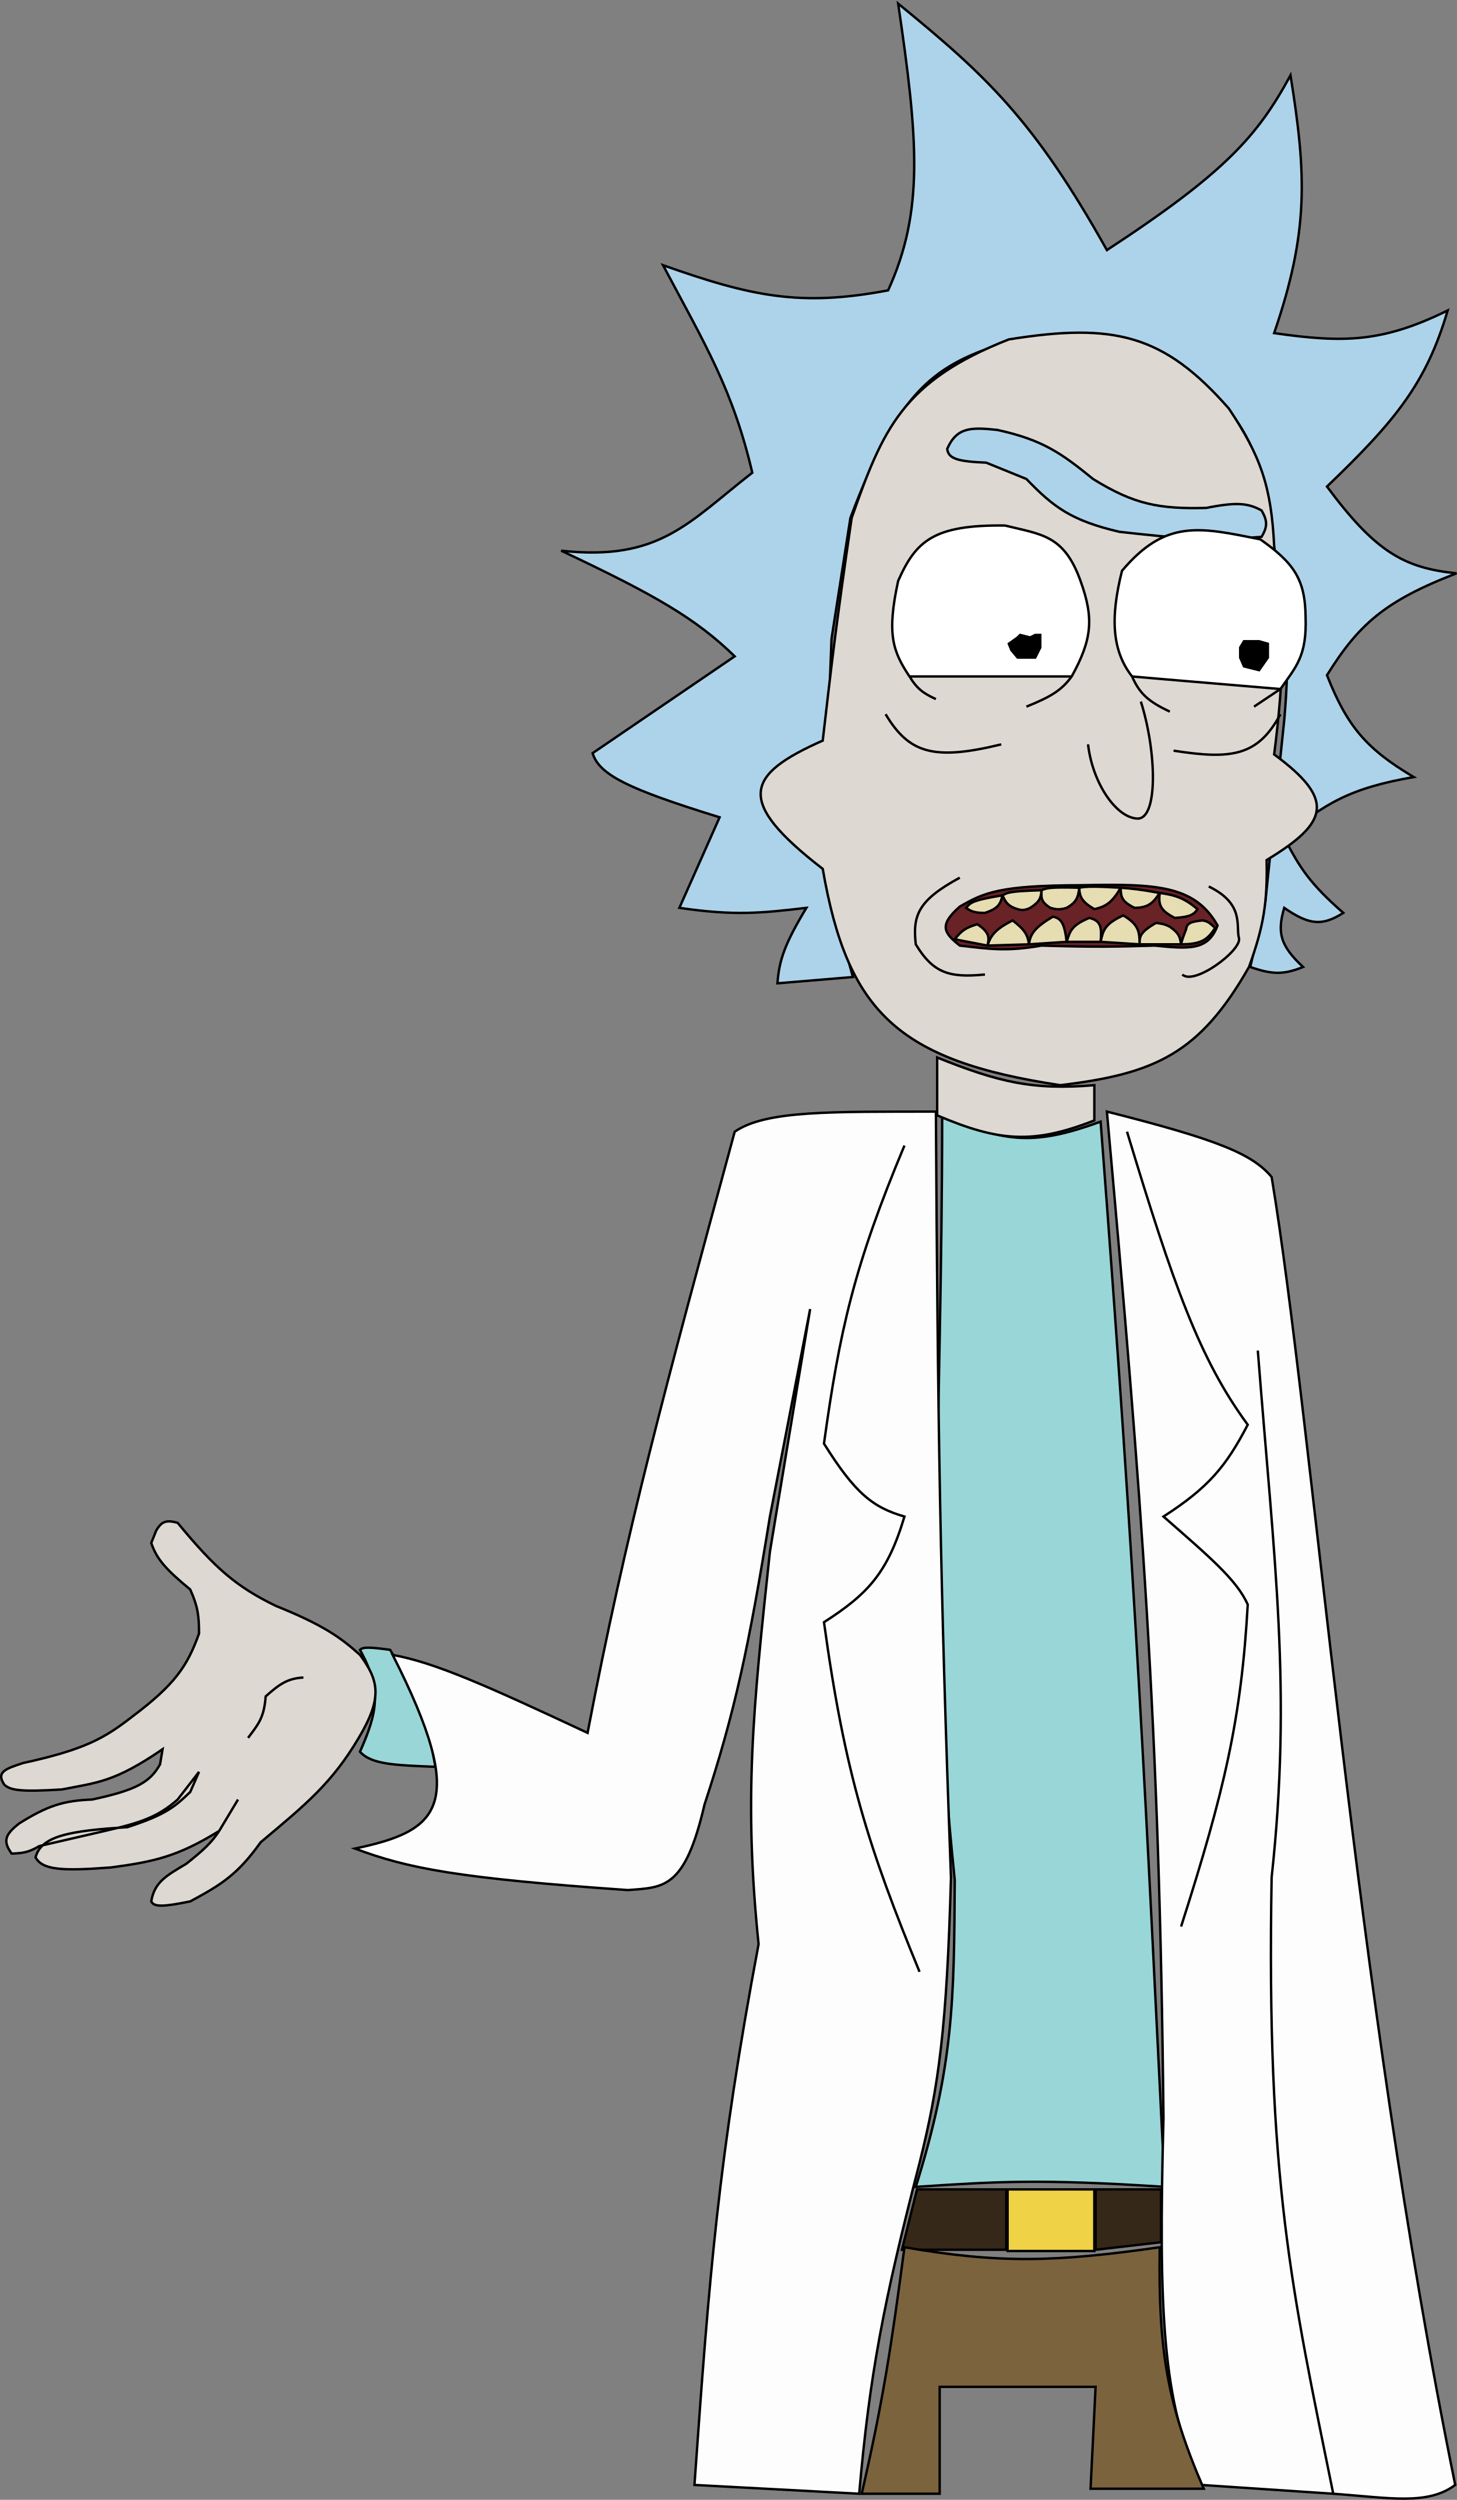 <svg width="1209" height="2074" viewBox="0 0 1209 2074" fill="none" xmlns="http://www.w3.org/2000/svg">
<rect x="0" y="0" width="1209" height="2074" fill="#808080" stroke="none"/>
<path d="M963.365 1816.46V1860.28L909.108 1866.55V1816.46H963.365Z" fill="#362819"/>
<path d="M835.025 1816.46V1866.55H748.421L760.942 1816.46H835.025Z" fill="#362819"/>
<path d="M963.365 1816.46V1860.28L909.108 1866.55V1816.46H963.365Z" stroke="black" stroke-width="2"/>
<path d="M835.025 1816.46V1866.55H748.421L760.942 1816.46H835.025Z" stroke="black" stroke-width="2"/>
<path d="M781.81 923.295C833.165 950.296 861.95 949.286 913.281 930.599C942.97 1318.15 950.55 1492.26 966.496 1814.37C863.163 1807.61 826.577 1810.01 763.035 1814.17L759.899 1814.37C791.367 1713.89 791.682 1658.62 792.241 1560.36L792.245 1559.78C767.137 1317.11 781.646 1199.26 781.81 923.295Z" fill="#99D6D8"/>
<path d="M323.749 1368.83C307.301 1366.54 301.053 1366.27 298.707 1368.83C317.105 1401.84 313.288 1420.35 298.707 1453.35C308.161 1463.96 327.66 1464.49 361.312 1465.87C355.033 1430.19 348.099 1409.28 323.749 1368.83Z" fill="#99D6D8"/>
<path d="M781.81 923.295C833.165 950.296 861.95 949.286 913.281 930.599C942.97 1318.15 950.55 1492.26 966.496 1814.37C863.163 1807.61 826.577 1810.01 763.035 1814.17L759.899 1814.37C791.367 1713.89 791.682 1658.62 792.241 1560.36L792.245 1559.78C767.137 1317.11 781.646 1199.26 781.81 923.295Z" stroke="black" stroke-width="2"/>
<path d="M323.749 1368.83C307.301 1366.54 301.053 1366.27 298.707 1368.83C317.105 1401.84 313.288 1420.35 298.707 1453.35C308.161 1463.96 327.66 1464.49 361.312 1465.87C355.033 1430.19 348.099 1409.28 323.749 1368.83Z" stroke="black" stroke-width="2"/>
<path d="M1055.18 976.509C1089.16 1180.41 1123.92 1651.41 1207.52 2061.66C1184.62 2078.76 1153.12 2072.36 1106.31 2068.97L996.753 2061.66C964.409 1993.85 961.253 1917.73 965.451 1756.99C962.089 1427.2 947.494 1245.53 918.497 922.251C1011.33 945.727 1039.17 957.485 1055.18 976.509Z" fill="#FDFDFD"/>
<path d="M609.644 938.946C635.524 921.085 689.467 922.447 776.592 922.251C778.108 1174.36 780.062 1314.41 789.113 1557.69C785.624 1682.85 779.041 1730.43 763.027 1794.55C733.213 1909.73 721.564 1970.34 712.943 2068.97L576.255 2061.66C588.497 1887.96 596.11 1790.44 629.469 1612.99C617.192 1493.45 624.608 1419.62 638.86 1287.45L672.25 1086.07L638.86 1258.23C621.349 1366.44 609.846 1420.33 584.602 1497.17C568.311 1567.35 550.94 1565.85 520.954 1568.13C379.589 1558.26 338.373 1550.16 294.532 1533.69C364.663 1518.95 389.561 1498.73 325.834 1373.01C361.457 1379.5 404.527 1398.88 487.564 1437.7C519.66 1270.14 551.906 1151.45 609.139 940.806L609.644 938.946Z" fill="#FDFDFD"/>
<path d="M1106.31 2068.97L996.753 2061.66C964.409 1993.85 961.253 1917.73 965.451 1756.99C962.089 1427.2 947.494 1245.53 918.497 922.251C1011.33 945.727 1039.17 957.485 1055.18 976.509C1089.16 1180.41 1123.92 1651.41 1207.52 2061.66C1184.62 2078.76 1153.12 2072.36 1106.31 2068.97ZM1106.31 2068.97C1071.92 1899.73 1050.74 1808.86 1055.18 1557.69C1072.07 1401.88 1057.49 1297.73 1043.71 1120.5M935.191 938.946C973.559 1065.82 995.293 1127.56 1035.36 1182.06C1017.22 1216.77 1002.96 1234.02 965.451 1258.23C1003.24 1291.36 1026.33 1310.76 1035.36 1331.27C1030.02 1426.06 1016.12 1485.59 980.058 1598.39M750.506 950.424C708.888 1049.79 696.763 1103.49 683.727 1197.71C709.517 1238.93 724.177 1250.61 750.506 1258.23C736.549 1304.84 720.344 1322.42 683.727 1345.88C701.126 1472.11 720.889 1533.33 763.027 1635.95M776.592 922.251C689.467 922.447 635.524 921.085 609.644 938.946C552.096 1150.76 519.755 1269.64 487.564 1437.7C404.527 1398.88 361.457 1379.5 325.834 1373.01C389.561 1498.73 364.663 1518.95 294.532 1533.69C338.373 1550.16 379.589 1558.26 520.954 1568.13C550.94 1565.85 568.311 1567.35 584.602 1497.17C609.846 1420.33 621.349 1366.44 638.86 1258.23L672.25 1086.07L638.86 1287.45C624.608 1419.62 617.192 1493.45 629.469 1612.99C596.11 1790.44 588.497 1887.96 576.255 2061.66L712.943 2068.97C721.564 1970.34 733.213 1909.73 763.027 1794.55C779.041 1730.43 785.624 1682.85 789.113 1557.69C780.062 1314.41 778.108 1174.36 776.592 922.251Z" stroke="black" stroke-width="2"/>
<path d="M1081.27 802.258C1064.82 808.995 1055.17 808.44 1037.45 802.258L1049.97 748.001L1065.62 597.748C1070.44 542.675 1068.52 509.913 1055.19 447.496L1049.97 403.673C1035.33 350.516 1014.48 328.473 967.539 295.157C940.579 278.213 915.718 273.533 829.807 285.766C772.754 304.028 743.842 327.939 705.64 429.758L689.989 529.926L682.685 719.828L707.727 810.606L645.122 815.823C646.518 796.21 651.444 782.702 669.121 753.218C631.104 757.642 609.632 759.897 563.735 753.218L597.125 678.092C520.445 654.382 497.19 642.708 491.739 624.877L609.646 544.534C577.471 513.249 544.016 493.823 465.654 456.887C547.45 465.889 571.441 433.202 624.254 392.195C608.008 323.126 585.381 286.357 550.171 220.031C622.925 245.721 663.771 254.776 736.943 240.899C766.964 174.981 761.85 115.892 745.29 3C817.783 62.332 857.665 98.84 918.498 207.51C1017.27 142.833 1043.66 112.504 1070.84 62.475C1084.15 145.358 1086.15 192.019 1057.27 276.376C1115.5 284.741 1147.45 284.003 1201.26 257.594C1183.46 318.156 1157.59 349.491 1101.1 403.673C1141.82 458.578 1165.5 471.18 1208.57 475.669C1148.53 498.797 1127.16 518.48 1101.1 560.185C1117.95 602.801 1133.73 621.289 1173.09 644.702C1120.63 653.797 1098.92 666.576 1065.62 694.786C1078.28 720.15 1087.89 734.016 1114.66 757.391C1097.17 768.471 1086.44 767.599 1065.62 753.218C1059.68 773.641 1062.15 784.478 1081.27 802.258Z" fill="#ADD3EA" stroke="black" stroke-width="2"/>
<path d="M836.069 1816.46H908.065V1867.59H836.069V1816.46Z" fill="#F0D246" stroke="black" stroke-width="2"/>
<path d="M750.508 1864.46C828.986 1878.04 875.719 1876.88 962.322 1864.46C961.07 1950.84 968.62 1994.93 998.841 2064.8H904.934L909.107 1980.28H779.723V2068.97H715.031C732.677 1992.26 739.638 1946.81 750.508 1864.46Z" fill="#7B633D" stroke="black" stroke-width="2"/>
<path d="M879.898 900.34C958.095 890.908 995.344 874.472 1036.41 802.259C1048.73 768.181 1051.71 748.749 1051.02 713.568C1102.61 682.365 1108.17 663.431 1057.28 625.921C1065.85 558.279 1066.1 520.356 1057.28 452.713C1054.82 403.802 1046.34 378.948 1019.72 338.981C965.748 277.475 924.584 267.593 837.118 281.593C748.926 316.227 732.514 356.24 706.691 429.758C693.054 523.143 689.72 554 682.692 614.443C618.594 642.931 609.665 664.412 682.692 720.872C703.232 839.296 744.698 880.004 879.898 900.34Z" fill="#DDD8D2"/>
<path d="M908.071 929.556V900.34C856.667 904.679 828.18 897.636 777.643 877.385V925.382C828.609 947.062 857.17 949.604 908.071 929.556Z" fill="#DDD8D2"/>
<path d="M298.713 1373.01C282.672 1358.56 268.019 1348.1 228.804 1332.32C196.165 1316.44 178.513 1301.26 147.418 1263.45C137.301 1260.57 133.923 1262.81 129.679 1269.71L125.506 1280.14C130.131 1293.92 138.248 1302.54 157.852 1318.75C164.561 1333.71 165.087 1341.51 165.156 1355.27C155.385 1382.56 144.989 1397.7 109.854 1424.14C86.725 1442.11 70.692 1451.46 19.077 1462.74L18.661 1462.88C4.67 1467.49 -3.302 1470.11 3.426 1480.48C8.367 1485.55 17.797 1486.73 51.423 1484.65C80.115 1478.88 94.384 1479.02 134.897 1451.26L132.81 1463.79C124.583 1478.64 112.959 1485.21 76.465 1493C52.875 1493.94 39.638 1497.97 15.947 1512.83C3.508 1522.49 2.561 1527.97 9.686 1537.87C18.439 1537.49 23.364 1537.14 32.642 1531.61L35.477 1530.95C32.489 1533.73 30.532 1537.03 29.511 1541C35.243 1551.37 50.761 1552.51 92.116 1549.35C127.43 1544.65 147.171 1540.48 181.85 1519.09C175.247 1529.23 168.419 1535.27 154.721 1546.22C138.269 1556.09 128.218 1561.24 125.506 1577.52C127.808 1582.17 134.77 1582.24 157.852 1577.52C183.238 1563.85 197.116 1555.41 216.283 1528.48L218.835 1526.34C254.951 1496.09 275.973 1478.48 297.67 1441.87C317.41 1408.69 314.599 1394.6 298.713 1373.01Z" fill="#DDD8D2"/>
<path d="M181.85 1519.09C147.171 1540.48 127.43 1544.65 92.116 1549.35C50.761 1552.51 35.242 1551.37 29.511 1541C34.008 1523.53 56.634 1518.91 105.681 1515.96C138.027 1505.46 145.288 1498.75 157.852 1486.74L165.156 1470.05L147.418 1493C130.927 1507.59 116.238 1512.41 86.899 1519.09L32.641 1531.61C23.364 1537.14 18.439 1537.49 9.686 1537.87C2.561 1527.97 3.508 1522.49 15.947 1512.83C39.638 1497.97 52.875 1493.94 76.465 1493C112.959 1485.21 124.583 1478.64 132.81 1463.79L134.897 1451.26C94.384 1479.02 80.115 1478.88 51.423 1484.65C17.797 1486.73 8.367 1485.55 3.426 1480.48C-3.368 1470.01 4.829 1467.44 19.077 1462.74C70.692 1451.46 86.725 1442.11 109.854 1424.14C144.989 1397.7 155.385 1382.56 165.156 1355.27C165.087 1341.51 164.561 1333.71 157.852 1318.75C138.248 1302.54 130.131 1293.92 125.506 1280.14L129.679 1269.71C133.923 1262.81 137.301 1260.57 147.418 1263.45C178.513 1301.26 196.165 1316.44 228.804 1332.32C268.019 1348.1 282.672 1358.56 298.713 1373.01C314.599 1394.6 317.41 1408.69 297.67 1441.87C275.467 1479.34 253.971 1496.9 216.283 1528.48C197.116 1555.41 183.238 1563.85 157.852 1577.52C134.77 1582.24 127.808 1582.17 125.506 1577.52C128.218 1561.24 138.269 1556.09 154.721 1546.22C168.419 1535.27 175.247 1529.23 181.85 1519.09ZM181.85 1519.09L197.502 1493M251.753 1391.79C238.838 1392.49 232.118 1397.02 220.45 1407.44C219.148 1425.63 213.909 1430.97 205.843 1441.87M1036.41 802.259C995.344 874.472 958.095 890.908 879.898 900.34C744.698 880.004 703.232 839.296 682.692 720.872C609.665 664.412 618.594 642.931 682.692 614.443C689.72 554 693.054 523.143 706.691 429.758C732.514 356.24 748.926 316.227 837.118 281.593C924.584 267.593 965.748 277.475 1019.72 338.981C1046.34 378.948 1054.82 403.802 1057.28 452.713C1066.1 520.356 1065.85 558.279 1057.28 625.921C1108.17 663.431 1102.61 682.365 1051.02 713.568C1051.71 748.749 1048.73 768.181 1036.41 802.259ZM908.071 900.34V929.556C857.17 949.604 828.609 947.062 777.643 925.382V877.385C828.18 897.636 856.667 904.679 908.071 900.34Z" stroke="black" stroke-width="2"/>
<path d="M973.799 622.79C1021.74 630.301 1043.75 627.447 1062.49 592.531M946.67 582.097C959.745 623.18 961.278 680.178 943.54 679.135C925.802 678.091 906.48 649.323 902.846 617.573M830.85 617.573C774.659 631.271 754.275 624.941 734.856 592.531M1003.01 735.479C1032.98 750.034 1025.32 768.312 1028.06 778.26C1030.8 788.207 990.893 818.026 981.103 808.519M796.418 728.175C761.342 747.172 757.284 759.772 759.898 783.477C774.378 807.389 787.756 811.424 817.286 808.519" stroke="black" stroke-width="2"/>
<path d="M1046.84 423.497C1051.74 432.054 1051.9 436.854 1046.84 445.409C1000.25 449.039 974.621 446.287 928.931 441.236C889.108 431.978 874.181 420.778 851.718 397.412L818.328 383.848C795.193 382.877 786.837 380.785 785.982 372.37C793.925 354.505 805.355 354.297 827.719 356.719C865.266 364.969 880.775 376.034 907.019 397.412C941.213 418.615 962.089 422.384 1000.93 421.411C1025.72 416.471 1035.43 417.237 1046.84 423.497Z" fill="#ADD3EA" stroke="black" stroke-width="2"/>
<path d="M939.366 561.229C957.398 562.808 954.872 562.644 1062.49 571.663C1075.48 553.102 1084.45 544.329 1083.36 512.188C1083.1 481.068 1073.99 467.269 1045.79 447.496C995.793 437.437 967.4 430.417 931.018 473.581C921.045 513.099 922.923 540.175 939.366 561.229Z" fill="white"/>
<path d="M745.29 481.929C735.641 526.205 740.843 540.424 754.68 561.229H877.804H889.282C906.23 530.447 907.846 513.089 896.585 481.929C882.879 443.634 863.959 443.462 833.98 436.018C774.585 435.224 759.946 448.89 745.29 481.929Z" fill="white"/>
<path d="M1040.58 586.271L1062.49 571.663M1062.49 571.663C954.872 562.644 957.398 562.808 939.366 561.229M1062.49 571.663C1075.48 553.102 1084.45 544.329 1083.36 512.188C1083.1 481.068 1073.99 467.269 1045.79 447.496C995.793 437.437 967.4 430.417 931.018 473.581C921.045 513.099 922.923 540.175 939.366 561.229M939.366 561.229C945.78 575.808 953.013 581.994 970.668 590.444M889.282 561.229C906.23 530.447 907.846 513.089 896.585 481.929C882.879 443.634 863.959 443.462 833.98 436.018C774.585 435.224 759.946 448.89 745.29 481.929C735.641 526.205 740.843 540.424 754.68 561.229M889.282 561.229C881.007 572.495 872.513 577.918 851.718 586.271M889.282 561.229H877.804H754.68M754.68 561.229C761.124 571.741 766.308 575.272 776.592 580.01" stroke="black" stroke-width="2"/>
<path d="M1052.06 545.578L1044.75 556.012L1032.23 552.882L1029.1 545.578V537.23L1032.23 532.013H1044.75L1052.06 534.1V545.578Z" fill="black"/>
<path d="M859.023 526.796H863.197V537.23L859.023 545.578H852.763H844.415L839.198 539.317L837.111 534.1L844.415 528.883L846.502 526.796L854.849 528.883L859.023 526.796Z" fill="black"/>
<path d="M1052.06 545.578L1044.75 556.012L1032.23 552.882L1029.1 545.578V537.23L1032.23 532.013H1044.75L1052.06 534.1V545.578Z" stroke="black" stroke-width="2"/>
<path d="M859.023 526.796H863.197V537.23L859.023 545.578H852.763H844.415L839.198 539.317L837.111 534.1L844.415 528.883L846.502 526.796L854.849 528.883L859.023 526.796Z" stroke="black" stroke-width="2"/>
<path d="M896.586 734.436C958.341 733.219 991.237 733.954 1010.32 767.826C1002.65 788.678 986.853 787.396 958.148 784.521C927.549 785.407 910.675 785.945 864.24 784.521C834.926 789.601 821.316 787.376 796.418 784.521C783.183 774.011 778.768 767.637 796.418 752.175C816.37 740.615 829.425 734.586 896.586 734.436Z" fill="#692226" stroke="black" stroke-width="2"/>
<path d="M974.843 761.565C986.526 760.769 990.674 759.201 993.624 754.261C983.15 745.483 976.019 742.693 962.306 740.833C962.311 740.788 962.316 740.742 962.322 740.697C962.295 740.74 962.269 740.782 962.242 740.824C961.924 740.781 961.603 740.739 961.278 740.697C945.971 737.882 940.057 737.329 929.976 736.523C909.21 735.357 901.518 735.328 895.543 736.523C871.843 735.87 868.275 736.748 864.24 738.61C836.028 739.423 836.123 740.713 831.894 742.784C804.441 747.313 805.356 749.378 801.635 753.218C806.103 756.429 809.455 757.445 817.286 757.392C828.577 753.679 830.179 749.911 831.894 742.784C834.225 748.282 836.027 750.825 841.285 753.218C846.585 755.228 849.548 755.827 854.85 753.218C862.588 748.329 863.838 744.969 864.24 738.61C864.134 744.504 863.196 747.865 871.544 753.218C876.328 754.492 879.086 755.039 885.109 753.218C893.086 748.676 894.703 744.685 895.543 736.523C895.762 744.686 898.441 748.586 908.064 754.261C918.446 752.078 923.16 748.005 929.976 736.523C929.948 743.976 930.725 747.992 941.453 753.218C951.946 753.036 956.409 750.113 962.242 740.824C962.263 740.827 962.284 740.83 962.306 740.833C961.18 750.329 962.401 755.252 974.843 761.565Z" fill="#E7DDB2"/>
<path d="M1008.23 769.913C1003.66 765.259 1001.45 764.199 997.798 763.652C988.206 764.592 984.808 765.997 984.234 770.956C981.097 778.97 980.524 781.001 980.06 783.477L980.043 783.372C979.1 777.59 978.566 774.316 970.669 768.869C966.205 766.631 963.684 766.238 959.192 765.739C946.677 773.007 945.631 776.601 945.616 782.104C945.495 772.369 944.315 766.764 932.063 759.478C916.667 766.557 915.324 771.863 913.281 781.39C914.215 769.683 913.858 763.879 903.89 761.565C889.02 767.706 887.85 772.673 885.109 781.39C883.36 766.698 880.93 761.929 873.631 760.522C858.592 769.607 855.024 774.621 853.806 783.477C852.89 775.409 849.915 771.073 840.242 763.652C826.379 770.81 822.356 775.476 819.373 784.52C821.345 777.089 820.286 773.132 811.026 766.782C801.093 769.6 797.398 772.674 792.244 779.303L819.373 784.52L853.806 783.477L885.109 781.39H913.281L945.627 783.477H980.06C994.726 783.321 1001.4 781.065 1008.23 769.913Z" fill="#E7DDB2"/>
<path d="M929.976 736.523C929.948 743.976 930.725 747.992 941.453 753.218C951.994 753.035 956.45 750.086 962.322 740.697C961.169 750.282 962.342 755.222 974.843 761.565C986.526 760.769 990.674 759.201 993.624 754.261C982.892 745.267 975.669 742.559 961.278 740.697C945.971 737.882 940.057 737.329 929.976 736.523ZM929.976 736.523C923.16 748.005 918.446 752.078 908.064 754.261C898.441 748.586 895.762 744.686 895.543 736.523M929.976 736.523C909.21 735.357 901.518 735.328 895.543 736.523M895.543 736.523C894.703 744.685 893.086 748.676 885.109 753.218C879.086 755.039 876.328 754.492 871.544 753.218C863.196 747.865 864.134 744.504 864.24 738.61M895.543 736.523C871.843 735.87 868.275 736.748 864.24 738.61M864.24 738.61C863.838 744.969 862.588 748.329 854.85 753.218C849.548 755.827 846.585 755.228 841.285 753.218C836.027 750.825 834.225 748.282 831.894 742.784M864.24 738.61C836.028 739.423 836.123 740.713 831.894 742.784M831.894 742.784C830.179 749.911 828.577 753.679 817.286 757.392C809.455 757.445 806.103 756.429 801.635 753.218C805.356 749.378 804.441 747.313 831.894 742.784ZM980.06 783.477C980.524 781.001 981.097 778.97 984.234 770.956C984.808 765.997 988.206 764.592 997.798 763.652C1001.45 764.199 1003.66 765.259 1008.23 769.913C1001.4 781.065 994.726 783.321 980.06 783.477ZM980.06 783.477C979.106 777.63 978.614 774.349 970.669 768.869C966.205 766.631 963.684 766.238 959.192 765.739C945.666 773.594 945.537 777.157 945.627 783.477M980.06 783.477H945.627M945.627 783.477C945.58 772.883 944.88 767.1 932.063 759.478C916.667 766.557 915.324 771.863 913.281 781.39M945.627 783.477L913.281 781.39M913.281 781.39C914.215 769.683 913.858 763.879 903.89 761.565C889.02 767.706 887.85 772.673 885.109 781.39M913.281 781.39H885.109M885.109 781.39C883.36 766.698 880.93 761.929 873.631 760.522C858.592 769.607 855.024 774.621 853.806 783.477M885.109 781.39L853.806 783.477M853.806 783.477C852.89 775.409 849.915 771.073 840.242 763.652C826.379 770.81 822.356 775.476 819.373 784.52M853.806 783.477L819.373 784.52M819.373 784.52C821.345 777.089 820.286 773.132 811.026 766.782C801.093 769.6 797.398 772.674 792.244 779.303L819.373 784.52Z" stroke="black" stroke-width="2"/>
</svg>
